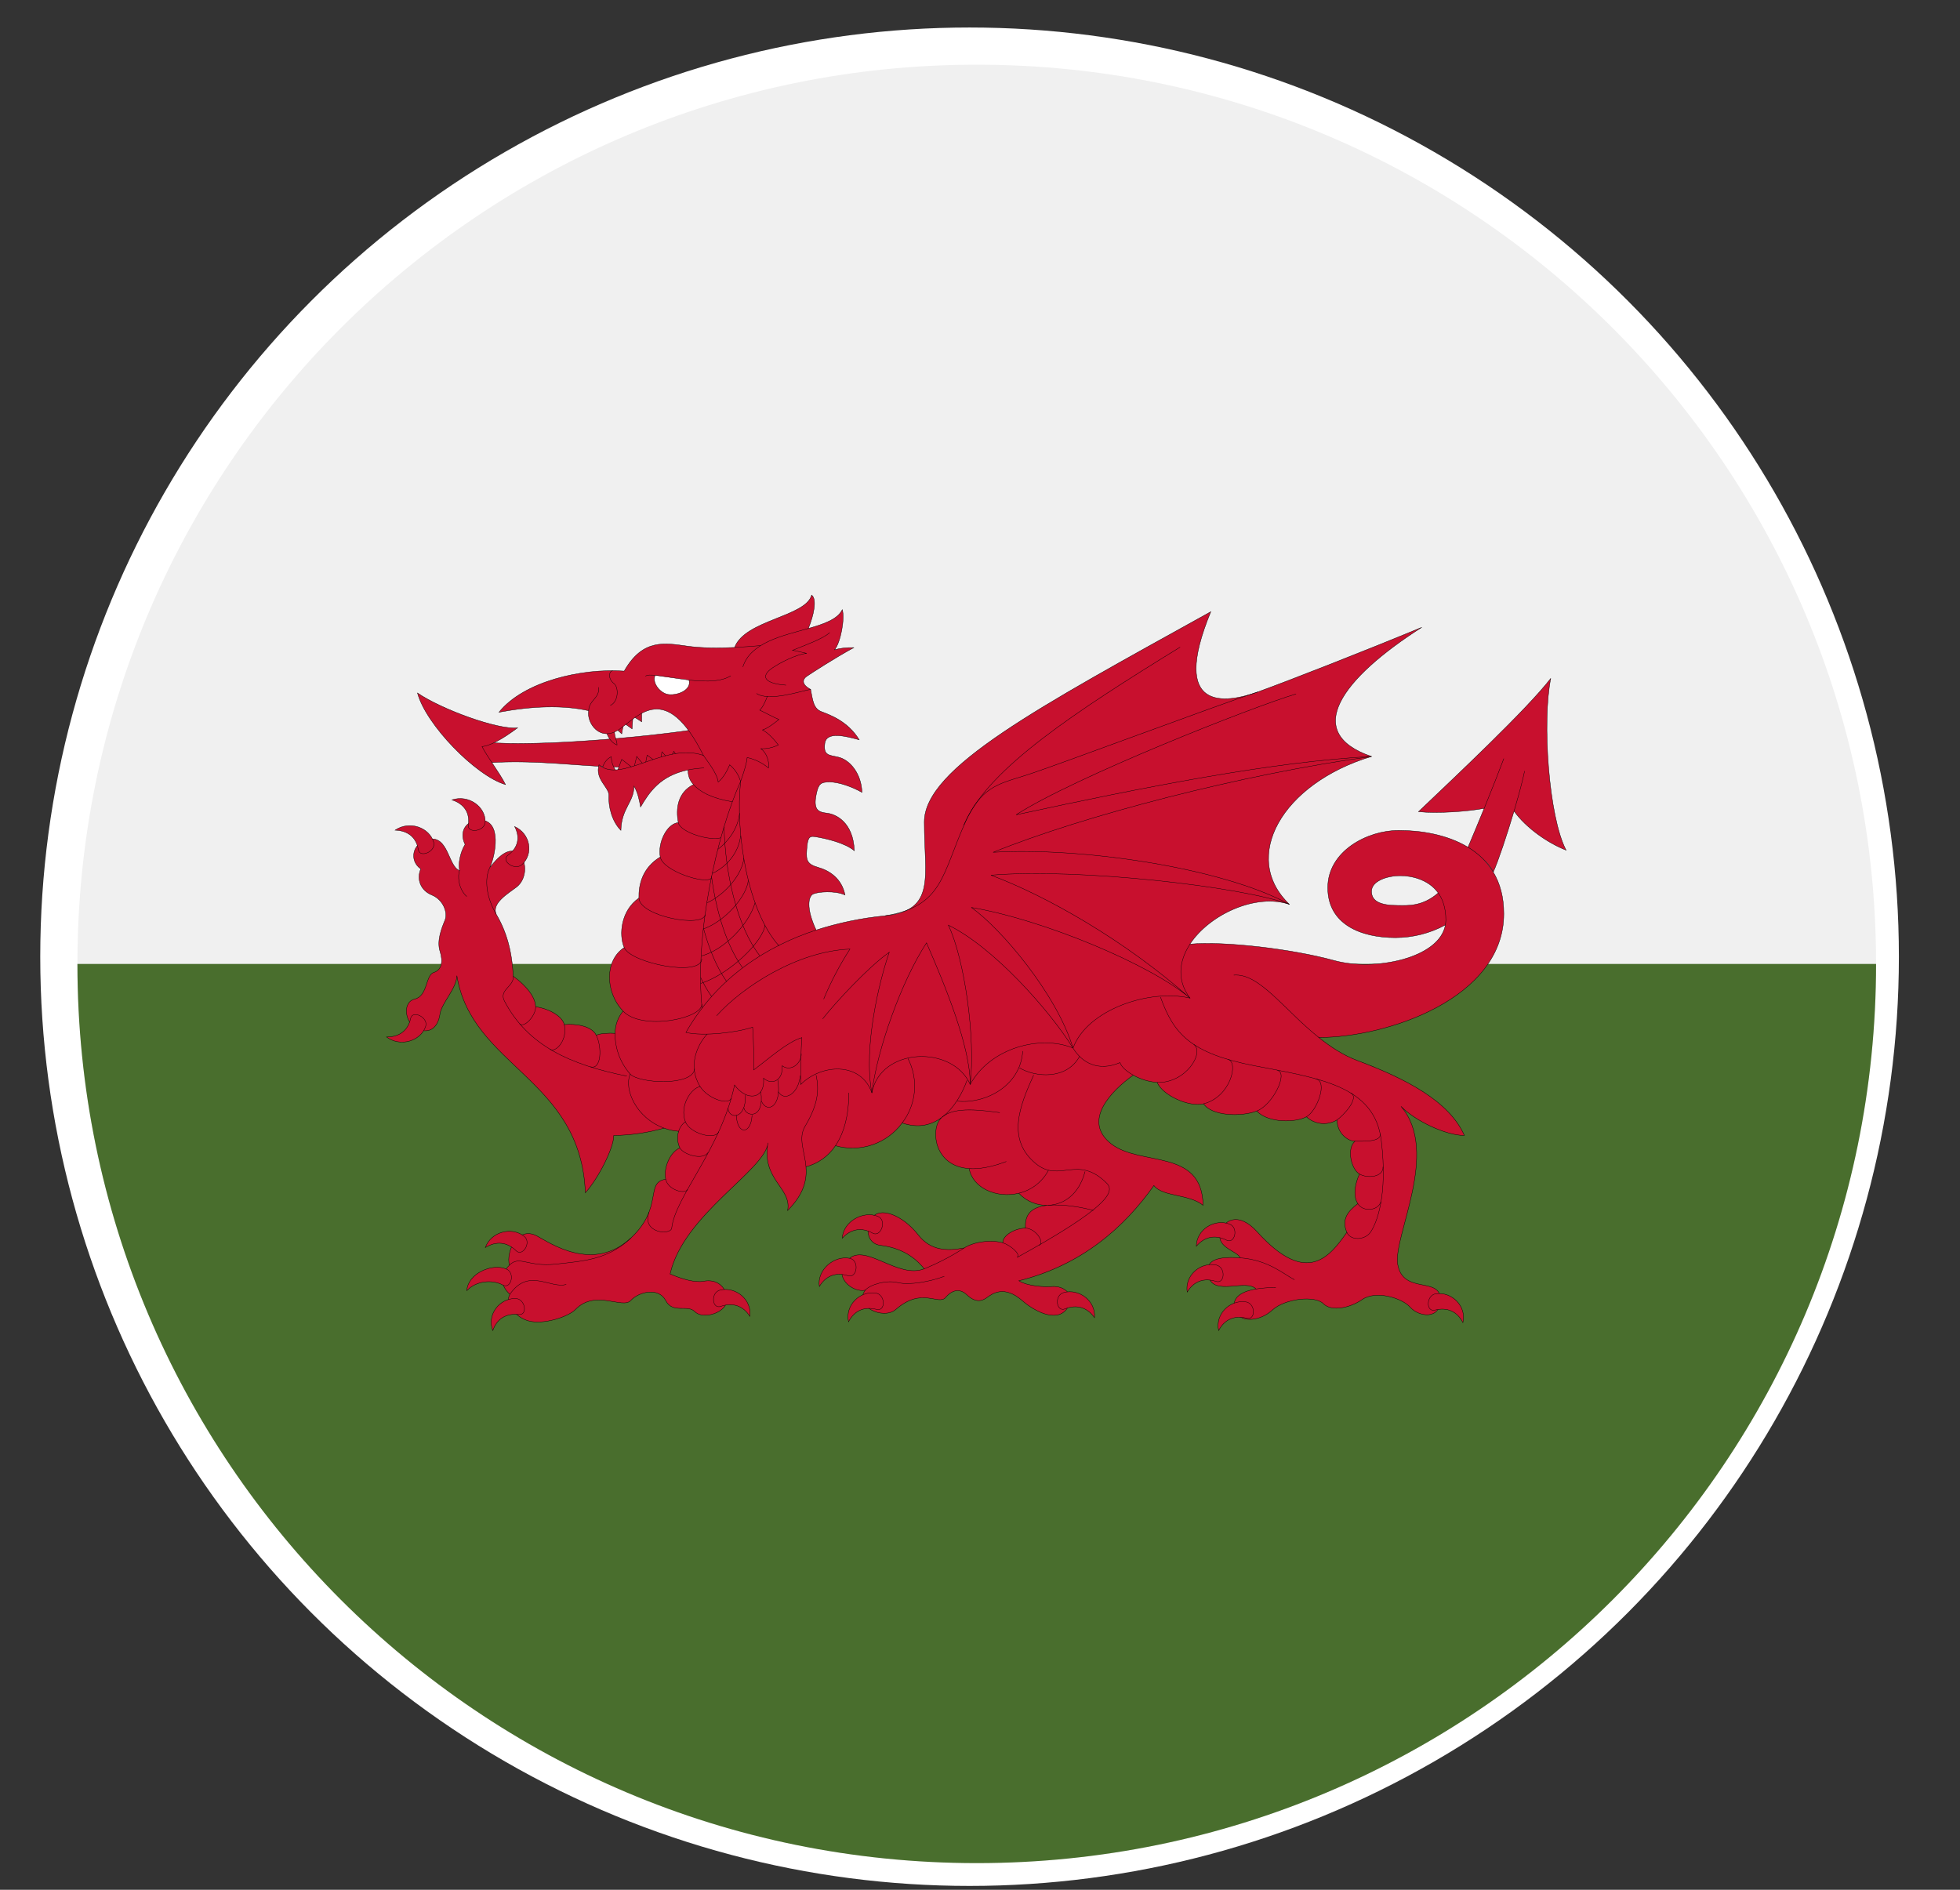 <svg width="28" height="27" viewBox="0 0 28 27" fill="none" xmlns="http://www.w3.org/2000/svg">
<rect x="0" y="0" width="28" height="27" fill="#333333" stroke="none"/>
<circle cx="13.851" cy="13.669" r="13.276" fill="white"/>
<g clip-path="url(#clip0_12_2412)">
<path d="M13.954 26.619C21.049 26.619 26.801 20.867 26.801 13.772C26.801 6.676 21.049 0.924 13.954 0.924C6.858 0.924 1.106 6.676 1.106 13.772C1.106 20.867 6.858 26.619 13.954 26.619Z" fill="#F0F0F0"/>
<path d="M26.801 13.772C26.801 20.867 21.049 26.619 13.954 26.619C6.858 26.619 1.106 20.867 1.106 13.772" fill="#496E2D"/>
<path d="M9.885 10.429C9.198 10.533 7.456 10.697 6.777 10.585L6.91 10.905C8.034 10.801 9.112 11.165 10.112 10.786L9.885 10.429Z" fill="#C8102E" stroke="black" stroke-width="0.005"/>
<path d="M7.222 11.21C6.792 11.083 6.081 10.347 5.964 9.901C6.3 10.131 7.105 10.429 7.394 10.399C7.3 10.466 7.066 10.645 6.886 10.667C6.972 10.831 7.136 11.039 7.222 11.21Z" fill="#C8102E" stroke="black" stroke-width="0.005"/>
<path d="M8.604 10.986C8.729 11.158 9.385 11.087 9.717 10.879L9.627 10.734L9.561 10.856L9.456 10.741L9.428 10.923L9.245 10.789L9.213 10.949L9.096 10.808L9.053 10.983L8.882 10.849L8.815 11.031C8.763 10.97 8.734 10.892 8.733 10.812C8.667 10.838 8.612 10.923 8.604 10.986Z" fill="#C8102E" stroke="black" stroke-width="0.005"/>
<path d="M8.659 10.432C8.659 10.477 8.714 10.607 8.815 10.644C8.819 10.589 8.749 10.458 8.792 10.403L8.882 10.485L8.909 10.328L9.03 10.414L9.042 10.232L9.167 10.313V10.113C8.964 10.131 8.714 10.365 8.659 10.432Z" fill="#C8102E" stroke="black" stroke-width="0.005"/>
<path d="M21.332 12.459C21.279 12.34 21.116 12.195 20.971 12.106C21.027 11.974 21.115 11.765 21.203 11.549C20.985 11.593 20.53 11.626 20.264 11.597C20.764 11.12 21.811 10.139 22.154 9.692C22.029 10.302 22.123 11.671 22.373 12.147C22.107 12.043 21.8 11.827 21.629 11.589C21.527 11.931 21.403 12.303 21.334 12.456" fill="#C8102E"/>
<path d="M21.332 12.459C21.279 12.34 21.116 12.195 20.971 12.106C21.027 11.974 21.115 11.765 21.203 11.549C20.985 11.593 20.53 11.626 20.264 11.597C20.764 11.12 21.811 10.139 22.154 9.692C22.029 10.302 22.123 11.671 22.373 12.147C22.107 12.043 21.8 11.827 21.629 11.589C21.527 11.931 21.403 12.303 21.334 12.456" stroke="black" stroke-width="0.005"/>
<path d="M11.58 9.849C11.611 10.005 11.619 10.124 11.736 10.168C11.853 10.213 12.111 10.302 12.275 10.57C12.08 10.518 11.806 10.444 11.783 10.622C11.761 10.792 11.839 10.787 11.97 10.816C12.142 10.853 12.306 11.054 12.314 11.321C12.173 11.24 11.978 11.173 11.853 11.173C11.728 11.173 11.693 11.195 11.662 11.344C11.61 11.589 11.705 11.604 11.822 11.619C11.939 11.634 12.189 11.745 12.205 12.155C12.072 12.043 11.806 11.981 11.642 11.954C11.552 11.939 11.537 11.983 11.525 12.14C11.513 12.296 11.533 12.348 11.689 12.393C11.845 12.437 12.025 12.549 12.072 12.787C11.923 12.72 11.689 12.742 11.619 12.772C11.549 12.802 11.51 12.968 11.659 13.288C11.978 13.185 12.308 13.117 12.642 13.084C13.38 13.01 13.204 12.519 13.204 11.745C13.204 10.972 14.829 10.109 17.297 8.74C16.703 10.183 17.515 10.049 17.968 9.886C18.421 9.722 19.483 9.306 20.311 8.963C19.171 9.692 18.593 10.466 19.593 10.808C18.312 11.195 17.718 12.251 18.421 12.921C17.942 12.759 17.278 13.064 16.999 13.489C17.499 13.444 18.468 13.56 19.062 13.724C19.627 13.88 20.56 13.697 20.648 13.217C20.652 13.193 20.655 13.168 20.655 13.144C20.655 12.976 20.612 12.85 20.546 12.758C20.401 12.555 20.146 12.512 20.007 12.512C19.803 12.512 19.593 12.593 19.593 12.735C19.593 12.876 19.718 12.936 19.968 12.936C20.104 12.936 20.315 12.958 20.546 12.758C20.612 12.85 20.655 12.976 20.655 13.144C20.655 13.168 20.652 13.192 20.647 13.216C20.429 13.334 20.185 13.396 19.936 13.397C19.436 13.397 18.968 13.203 18.968 12.683C18.968 12.162 19.53 11.864 19.983 11.864C20.608 11.864 21.483 12.102 21.483 13.055C21.483 14.26 19.824 14.823 18.84 14.823C19.005 14.955 19.19 15.078 19.39 15.152C20.087 15.413 20.702 15.732 20.92 16.223C20.655 16.223 20.217 16.015 20.014 15.807C20.577 16.462 19.895 17.666 19.968 18.068C20.046 18.5 20.577 18.232 20.577 18.567C20.577 18.864 20.264 18.812 20.147 18.678C20.03 18.544 19.654 18.432 19.46 18.567C19.288 18.686 19.023 18.745 18.905 18.626C18.788 18.507 18.359 18.552 18.179 18.715C18 18.879 17.749 18.892 17.671 18.767C17.589 18.634 17.61 18.472 17.944 18.416C17.796 18.268 17.343 18.522 17.265 18.239C17.209 18.036 17.328 17.942 17.718 17.971C17.679 17.875 17.39 17.83 17.429 17.629C17.468 17.428 17.694 17.304 17.96 17.6C18.671 18.388 18.999 17.949 19.241 17.607C19.163 17.428 19.249 17.309 19.397 17.198C19.319 17.071 19.366 16.893 19.421 16.774C19.304 16.707 19.233 16.409 19.358 16.305C19.257 16.305 19.101 16.194 19.101 16C18.961 16.085 18.783 16.067 18.663 15.956C18.515 16.038 18.124 16.052 17.953 15.874C17.718 15.963 17.304 15.941 17.195 15.77C16.989 15.822 16.609 15.651 16.531 15.465C16.411 15.456 16.294 15.42 16.189 15.361C15.877 15.584 15.454 16.015 15.875 16.343C16.297 16.67 17.172 16.402 17.187 17.22C16.984 17.057 16.609 17.101 16.484 16.938C16.063 17.533 15.454 18.076 14.555 18.299C14.688 18.381 14.93 18.388 15.024 18.381C15.219 18.365 15.383 18.522 15.235 18.708C15.086 18.894 14.782 18.738 14.602 18.581C14.344 18.357 14.173 18.485 14.102 18.537C14.032 18.589 13.938 18.619 13.813 18.5C13.688 18.381 13.571 18.462 13.509 18.537C13.407 18.658 13.173 18.381 12.798 18.708C12.618 18.865 12.189 18.663 12.361 18.433C12.181 18.477 11.864 18.229 12.127 17.986C12.369 17.763 12.829 18.276 13.204 18.128C13.12 18.026 12.944 17.836 12.579 17.793C12.392 17.771 12.359 17.563 12.447 17.414C12.556 17.228 12.892 17.354 13.118 17.644C13.297 17.873 13.532 17.875 13.774 17.83C13.944 17.722 14.208 17.719 14.325 17.756C14.325 17.644 14.508 17.547 14.649 17.547C14.641 17.399 14.688 17.265 14.915 17.228C14.934 17.224 14.953 17.221 14.973 17.22C14.815 17.227 14.662 17.164 14.555 17.048C14.242 17.125 13.896 16.977 13.845 16.696C13.35 16.662 13.301 16.163 13.423 16C13.433 15.987 13.444 15.974 13.456 15.963C13.309 16.074 13.121 16.125 12.888 16.044C12.67 16.341 12.289 16.471 11.935 16.369C11.836 16.518 11.687 16.625 11.514 16.67C11.529 16.85 11.49 17.055 11.252 17.295C11.314 16.967 10.877 16.863 10.971 16.328C10.939 16.714 9.76 17.354 9.573 18.202C9.744 18.276 9.932 18.328 10.049 18.306C10.344 18.25 10.44 18.544 10.354 18.663C10.268 18.782 10.026 18.842 9.924 18.738C9.823 18.634 9.612 18.775 9.51 18.581C9.409 18.388 9.127 18.455 9.01 18.581C8.893 18.708 8.503 18.418 8.222 18.708C8.116 18.816 7.761 18.931 7.55 18.872C7.339 18.812 7.214 18.604 7.284 18.492C7.144 18.366 7.142 18.211 7.277 18.076C7.226 17.886 7.391 17.511 7.671 17.659C7.847 17.752 8.47 18.191 9.012 17.689C9.483 17.248 9.209 16.895 9.51 16.848C9.474 16.669 9.588 16.447 9.713 16.402C9.677 16.328 9.67 16.242 9.695 16.163C9.624 16.158 9.554 16.143 9.487 16.118C9.253 16.184 9.011 16.22 8.768 16.223C8.768 16.402 8.55 16.833 8.362 17.042C8.3 15.405 6.738 15.242 6.527 13.94C6.519 14.133 6.308 14.327 6.285 14.49C6.261 14.654 6.16 14.78 5.972 14.706C5.785 14.632 5.738 14.319 5.925 14.274C6.113 14.23 6.078 13.932 6.195 13.895C6.312 13.858 6.332 13.739 6.285 13.59C6.238 13.441 6.308 13.263 6.355 13.151C6.402 13.04 6.332 12.854 6.168 12.787C6.004 12.72 5.949 12.556 6.011 12.415C5.84 12.296 5.889 12.039 6.121 11.991C6.41 11.931 6.402 12.385 6.566 12.437C6.542 12.348 6.574 12.177 6.644 12.065C6.55 11.872 6.667 11.716 6.855 11.716C7.183 11.716 7.074 12.236 6.995 12.4C7.105 12.251 7.277 12.08 7.409 12.199C7.542 12.318 7.52 12.567 7.378 12.675C7.261 12.764 7.019 12.906 7.089 13.062C7.23 13.3 7.316 13.583 7.331 13.947C7.527 14.089 7.651 14.252 7.651 14.386C7.78 14.394 8.027 14.495 8.061 14.639C8.218 14.624 8.451 14.654 8.518 14.791C8.569 14.765 8.705 14.757 8.787 14.764C8.787 14.648 8.827 14.536 8.901 14.446C8.636 14.163 8.643 13.717 8.917 13.538C8.839 13.353 8.87 13.01 9.127 12.831C9.122 12.645 9.174 12.4 9.432 12.244C9.393 12.043 9.526 11.768 9.69 11.753C9.651 11.559 9.68 11.321 9.907 11.209C9.853 11.153 9.826 11.078 9.83 11C9.433 11.082 9.278 11.314 9.151 11.53C9.135 11.44 9.112 11.321 9.057 11.232C9.057 11.463 8.878 11.545 8.87 11.864C8.737 11.73 8.69 11.515 8.698 11.366C8.704 11.247 8.495 11.136 8.557 10.927C8.87 11.202 9.502 10.6 10.049 10.793C9.51 9.715 9.12 10.235 8.846 10.421C8.573 10.607 8.378 10.332 8.409 10.154C8.042 10.072 7.605 10.087 7.128 10.176C7.48 9.737 8.307 9.544 8.917 9.588C9.182 9.12 9.502 9.187 9.815 9.231C10.019 9.26 10.258 9.261 10.494 9.25C10.643 8.855 11.509 8.815 11.595 8.502C11.674 8.562 11.626 8.786 11.548 8.979C11.774 8.915 11.968 8.846 12.033 8.71C12.072 8.837 12.009 9.179 11.923 9.283C12.012 9.259 12.105 9.249 12.197 9.253C11.923 9.402 11.58 9.625 11.525 9.663C11.47 9.7 11.439 9.774 11.58 9.849C11.424 9.878 10.986 10.027 10.807 9.908" fill="#C8102E"/>
<path d="M11.58 9.849C11.611 10.005 11.619 10.124 11.736 10.168C11.853 10.213 12.111 10.302 12.275 10.57C12.08 10.518 11.806 10.444 11.783 10.622C11.761 10.792 11.839 10.787 11.97 10.816C12.142 10.853 12.306 11.054 12.314 11.321C12.173 11.24 11.978 11.173 11.853 11.173C11.728 11.173 11.693 11.195 11.662 11.344C11.61 11.589 11.705 11.604 11.822 11.619C11.939 11.634 12.189 11.745 12.205 12.155C12.072 12.043 11.806 11.981 11.642 11.954C11.552 11.939 11.537 11.983 11.525 12.14C11.513 12.296 11.533 12.348 11.689 12.393C11.845 12.437 12.025 12.549 12.072 12.787C11.923 12.72 11.689 12.742 11.619 12.772C11.549 12.802 11.51 12.968 11.659 13.288C11.978 13.185 12.308 13.117 12.642 13.084C13.38 13.01 13.204 12.519 13.204 11.745C13.204 10.972 14.829 10.109 17.297 8.74C16.703 10.183 17.515 10.049 17.968 9.886C18.421 9.722 19.483 9.306 20.311 8.963C19.171 9.692 18.593 10.466 19.593 10.808C18.312 11.195 17.718 12.251 18.421 12.921C17.942 12.759 17.278 13.064 16.999 13.489C17.499 13.444 18.468 13.56 19.062 13.724C19.627 13.88 20.56 13.697 20.648 13.217C20.652 13.193 20.655 13.168 20.655 13.144C20.655 12.976 20.612 12.85 20.546 12.758C20.401 12.555 20.146 12.512 20.007 12.512C19.803 12.512 19.593 12.593 19.593 12.735C19.593 12.876 19.718 12.936 19.968 12.936C20.104 12.936 20.315 12.958 20.546 12.758C20.612 12.85 20.655 12.976 20.655 13.144C20.655 13.168 20.652 13.192 20.647 13.216C20.429 13.334 20.185 13.396 19.936 13.397C19.436 13.397 18.968 13.203 18.968 12.683C18.968 12.162 19.53 11.864 19.983 11.864C20.608 11.864 21.483 12.102 21.483 13.055C21.483 14.26 19.824 14.823 18.84 14.823C19.005 14.955 19.19 15.078 19.39 15.152C20.087 15.413 20.702 15.732 20.92 16.223C20.655 16.223 20.217 16.015 20.014 15.807C20.577 16.462 19.895 17.666 19.968 18.068C20.046 18.5 20.577 18.232 20.577 18.567C20.577 18.864 20.264 18.812 20.147 18.678C20.03 18.544 19.654 18.432 19.46 18.567C19.288 18.686 19.023 18.745 18.905 18.626C18.788 18.507 18.359 18.552 18.179 18.715C18 18.879 17.749 18.892 17.671 18.767C17.589 18.634 17.61 18.472 17.944 18.416C17.796 18.268 17.343 18.522 17.265 18.239C17.209 18.036 17.328 17.942 17.718 17.971C17.679 17.875 17.39 17.83 17.429 17.629C17.468 17.428 17.694 17.304 17.96 17.6C18.671 18.388 18.999 17.949 19.241 17.607C19.163 17.428 19.249 17.309 19.397 17.198C19.319 17.071 19.366 16.893 19.421 16.774C19.304 16.707 19.233 16.409 19.358 16.305C19.257 16.305 19.101 16.194 19.101 16C18.961 16.085 18.783 16.067 18.663 15.956C18.515 16.038 18.124 16.052 17.953 15.874C17.718 15.963 17.304 15.941 17.195 15.77C16.989 15.822 16.609 15.651 16.531 15.465C16.411 15.456 16.294 15.42 16.189 15.361C15.877 15.584 15.454 16.015 15.875 16.343C16.297 16.67 17.172 16.402 17.187 17.22C16.984 17.057 16.609 17.101 16.484 16.938C16.063 17.533 15.454 18.076 14.555 18.299C14.688 18.381 14.93 18.388 15.024 18.381C15.219 18.365 15.383 18.522 15.235 18.708C15.086 18.894 14.782 18.738 14.602 18.581C14.344 18.357 14.173 18.485 14.102 18.537C14.032 18.589 13.938 18.619 13.813 18.5C13.688 18.381 13.571 18.462 13.509 18.537C13.407 18.658 13.173 18.381 12.798 18.708C12.618 18.865 12.189 18.663 12.361 18.433C12.181 18.477 11.864 18.229 12.127 17.986C12.369 17.763 12.829 18.276 13.204 18.128C13.12 18.026 12.944 17.836 12.579 17.793C12.392 17.771 12.359 17.563 12.447 17.414C12.556 17.228 12.892 17.354 13.118 17.644C13.297 17.873 13.532 17.875 13.774 17.83C13.944 17.722 14.208 17.719 14.325 17.756C14.325 17.644 14.508 17.547 14.649 17.547C14.641 17.399 14.688 17.265 14.915 17.228C14.934 17.224 14.953 17.221 14.973 17.22C14.815 17.227 14.662 17.164 14.555 17.048C14.242 17.125 13.896 16.977 13.845 16.696C13.35 16.662 13.301 16.163 13.423 16C13.433 15.987 13.444 15.974 13.456 15.963C13.309 16.074 13.121 16.125 12.888 16.044C12.67 16.341 12.289 16.471 11.935 16.369C11.836 16.518 11.687 16.625 11.514 16.67C11.529 16.85 11.49 17.055 11.252 17.295C11.314 16.967 10.877 16.863 10.971 16.328C10.939 16.714 9.76 17.354 9.573 18.202C9.744 18.276 9.932 18.328 10.049 18.306C10.344 18.25 10.44 18.544 10.354 18.663C10.268 18.782 10.026 18.842 9.924 18.738C9.823 18.634 9.612 18.775 9.51 18.581C9.409 18.388 9.127 18.455 9.01 18.581C8.893 18.708 8.503 18.418 8.222 18.708C8.116 18.816 7.761 18.931 7.55 18.872C7.339 18.812 7.214 18.604 7.284 18.492C7.144 18.366 7.142 18.211 7.277 18.076C7.226 17.886 7.391 17.511 7.671 17.659C7.847 17.752 8.47 18.191 9.012 17.689C9.483 17.248 9.209 16.895 9.51 16.848C9.474 16.669 9.588 16.447 9.713 16.402C9.677 16.328 9.67 16.242 9.695 16.163C9.624 16.158 9.554 16.143 9.487 16.118C9.253 16.184 9.011 16.22 8.768 16.223C8.768 16.402 8.55 16.833 8.362 17.042C8.3 15.405 6.738 15.242 6.527 13.94C6.519 14.133 6.308 14.327 6.285 14.49C6.261 14.654 6.16 14.78 5.972 14.706C5.785 14.632 5.738 14.319 5.925 14.274C6.113 14.23 6.078 13.932 6.195 13.895C6.312 13.858 6.332 13.739 6.285 13.59C6.238 13.441 6.308 13.263 6.355 13.151C6.402 13.04 6.332 12.854 6.168 12.787C6.004 12.72 5.949 12.556 6.011 12.415C5.84 12.296 5.889 12.039 6.121 11.991C6.41 11.931 6.402 12.385 6.566 12.437C6.542 12.348 6.574 12.177 6.644 12.065C6.55 11.872 6.667 11.716 6.855 11.716C7.183 11.716 7.074 12.236 6.995 12.4C7.105 12.251 7.277 12.08 7.409 12.199C7.542 12.318 7.52 12.567 7.378 12.675C7.261 12.764 7.019 12.906 7.089 13.062C7.23 13.3 7.316 13.583 7.331 13.947C7.527 14.089 7.651 14.252 7.651 14.386C7.78 14.394 8.027 14.495 8.061 14.639C8.218 14.624 8.451 14.654 8.518 14.791C8.569 14.765 8.705 14.757 8.787 14.764C8.787 14.648 8.827 14.536 8.901 14.446C8.636 14.163 8.643 13.717 8.917 13.538C8.839 13.353 8.87 13.01 9.127 12.831C9.122 12.645 9.174 12.4 9.432 12.244C9.393 12.043 9.526 11.768 9.69 11.753C9.651 11.559 9.68 11.321 9.907 11.209C9.853 11.153 9.826 11.078 9.83 11C9.433 11.082 9.278 11.314 9.151 11.53C9.135 11.44 9.112 11.321 9.057 11.232C9.057 11.463 8.878 11.545 8.87 11.864C8.737 11.73 8.69 11.515 8.698 11.366C8.704 11.247 8.495 11.136 8.557 10.927C8.87 11.202 9.502 10.6 10.049 10.793C9.51 9.715 9.12 10.235 8.846 10.421C8.573 10.607 8.378 10.332 8.409 10.154C8.042 10.072 7.605 10.087 7.128 10.176C7.48 9.737 8.307 9.544 8.917 9.588C9.182 9.12 9.502 9.187 9.815 9.231C10.019 9.26 10.258 9.261 10.494 9.25C10.643 8.855 11.509 8.815 11.595 8.502C11.674 8.562 11.626 8.786 11.548 8.979C11.774 8.915 11.968 8.846 12.033 8.71C12.072 8.837 12.009 9.179 11.923 9.283C12.012 9.259 12.105 9.249 12.197 9.253C11.923 9.402 11.58 9.625 11.525 9.663C11.47 9.7 11.439 9.774 11.58 9.849C11.424 9.878 10.986 10.027 10.807 9.908" stroke="black" stroke-width="0.005"/>
<path d="M5.644 11.861C5.851 11.719 6.134 11.824 6.195 12.032C6.234 12.166 5.997 12.265 5.976 12.14C5.949 11.972 5.836 11.868 5.644 11.861Z" fill="#C8102E" stroke="black" stroke-width="0.005"/>
<path d="M6.456 11.428C6.697 11.349 6.936 11.527 6.932 11.742C6.929 11.881 6.672 11.912 6.69 11.786C6.714 11.618 6.637 11.488 6.456 11.428Z" fill="#C8102E" stroke="black" stroke-width="0.005"/>
<path d="M7.352 11.809C7.581 11.914 7.622 12.2 7.459 12.351C7.355 12.448 7.149 12.298 7.255 12.22C7.396 12.117 7.437 11.972 7.352 11.809Z" fill="#C8102E" stroke="black" stroke-width="0.005"/>
<path d="M5.522 14.816C5.723 14.965 6.01 14.872 6.08 14.667C6.125 14.535 5.892 14.426 5.866 14.55C5.832 14.716 5.714 14.816 5.522 14.816Z" fill="#C8102E" stroke="black" stroke-width="0.005"/>
<path d="M6.933 17.824C7.017 17.595 7.311 17.525 7.487 17.662C7.599 17.75 7.465 17.961 7.373 17.87C7.249 17.748 7.094 17.725 6.933 17.824Z" fill="#C8102E" stroke="black" stroke-width="0.005"/>
<path d="M6.669 18.44C6.683 18.197 7.024 18.045 7.232 18.13C7.366 18.185 7.299 18.424 7.184 18.36C7.03 18.276 6.795 18.302 6.669 18.44Z" fill="#C8102E" stroke="black" stroke-width="0.005"/>
<path d="M7.04 19.011C6.952 18.783 7.134 18.552 7.361 18.552C7.506 18.552 7.543 18.796 7.411 18.781C7.234 18.762 7.099 18.837 7.04 19.011Z" fill="#C8102E" stroke="black" stroke-width="0.005"/>
<path d="M10.713 18.808C10.743 18.567 10.511 18.381 10.29 18.431C10.148 18.463 10.171 18.709 10.296 18.665C10.463 18.607 10.614 18.651 10.713 18.808Z" fill="#C8102E" stroke="black" stroke-width="0.005"/>
<path d="M12.122 18.885C12.07 18.647 12.284 18.443 12.508 18.474C12.653 18.494 12.653 18.741 12.524 18.708C12.352 18.664 12.206 18.721 12.122 18.885Z" fill="#C8102E" stroke="black" stroke-width="0.005"/>
<path d="M15.636 18.826C15.655 18.585 15.415 18.408 15.197 18.467C15.056 18.505 15.09 18.749 15.213 18.701C15.377 18.636 15.53 18.675 15.636 18.826Z" fill="#C8102E" stroke="black" stroke-width="0.005"/>
<path d="M11.705 18.381C11.668 18.141 11.918 17.934 12.139 17.978C12.282 18.006 12.244 18.267 12.117 18.227C11.948 18.174 11.799 18.222 11.705 18.381Z" fill="#C8102E" stroke="black" stroke-width="0.005"/>
<path d="M12.032 17.691C12.046 17.448 12.334 17.294 12.542 17.379C12.676 17.434 12.583 17.682 12.468 17.619C12.314 17.534 12.158 17.553 12.032 17.691Z" fill="#C8102E" stroke="black" stroke-width="0.005"/>
<path d="M17.409 19.011C17.357 18.773 17.571 18.569 17.796 18.6C17.94 18.62 17.94 18.867 17.811 18.834C17.639 18.791 17.493 18.847 17.409 19.011Z" fill="#C8102E" stroke="black" stroke-width="0.005"/>
<path d="M20.899 18.897C20.953 18.66 20.74 18.454 20.515 18.484C20.371 18.503 20.369 18.75 20.498 18.718C20.671 18.675 20.816 18.733 20.899 18.897Z" fill="#C8102E" stroke="black" stroke-width="0.005"/>
<path d="M16.96 18.461C16.923 18.221 17.15 18.029 17.372 18.073C17.515 18.102 17.499 18.348 17.372 18.308C17.204 18.254 17.055 18.302 16.96 18.461Z" fill="#C8102E" stroke="black" stroke-width="0.005"/>
<path d="M17.09 17.806C17.094 17.563 17.351 17.41 17.563 17.488C17.699 17.538 17.641 17.778 17.523 17.719C17.366 17.64 17.21 17.664 17.09 17.806Z" fill="#C8102E" stroke="black" stroke-width="0.005"/>
<path d="M17.968 9.886C17.375 10.079 15.079 10.942 14.657 11.076C14.235 11.21 14.017 11.24 13.767 11.79" stroke="black" stroke-width="0.005"/>
<path d="M16.859 9.246C15.36 10.168 14.142 10.972 13.798 11.73C13.454 12.489 13.478 12.95 12.642 13.084" stroke="black" stroke-width="0.005"/>
<path d="M10.237 14.512C10.611 14.096 11.392 13.59 12.142 13.56C11.996 13.787 11.87 14.026 11.767 14.274" stroke="black" stroke-width="0.005"/>
<path d="M11.752 14.557C11.939 14.319 12.408 13.813 12.704 13.605C12.564 14.007 12.33 14.959 12.455 15.613C12.533 14.989 12.876 14.021 13.236 13.471C13.501 14.081 13.86 14.944 13.86 15.494C13.938 14.84 13.782 13.709 13.548 13.218C14.188 13.53 14.985 14.423 15.329 14.974C15.094 14.2 14.298 13.263 13.876 12.965C14.922 13.144 16.438 13.784 17 14.26C16.078 13.441 14.954 12.802 14.157 12.504C15.407 12.4 17.75 12.668 18.421 12.921C17.437 12.385 15.407 12.102 14.188 12.177C15.469 11.656 17.75 11.061 19.593 10.808C18.187 10.882 16.375 11.239 14.516 11.641C15.344 11.106 17.906 10.094 18.515 9.915" stroke="black" stroke-width="0.005"/>
<path d="M10.612 9.529C10.723 9.178 11.178 9.084 11.548 8.979" stroke="black" stroke-width="0.005"/>
<path d="M11.229 9.789C10.916 9.767 10.861 9.661 11.033 9.544C11.143 9.469 11.369 9.35 11.525 9.335C11.486 9.328 11.377 9.298 11.322 9.291C11.486 9.224 11.76 9.127 11.853 9.038" stroke="black" stroke-width="0.005"/>
<path d="M10.865 9.224C10.746 9.234 10.62 9.244 10.494 9.25" stroke="black" stroke-width="0.005"/>
<path d="M10.057 10.972C9.981 10.976 9.905 10.985 9.83 11" stroke="black" stroke-width="0.005"/>
<path d="M8.787 14.764C8.784 14.978 8.861 15.185 9.003 15.346C9.128 15.479 9.893 15.524 9.924 15.271" stroke="black" stroke-width="0.005"/>
<path d="M8.901 14.446C9.167 14.728 10.026 14.557 10.026 14.349" stroke="black" stroke-width="0.005"/>
<path d="M8.917 13.538C9.01 13.761 10.01 13.962 10.026 13.702" stroke="black" stroke-width="0.005"/>
<path d="M9.128 12.831C9.136 13.092 10.046 13.261 10.073 13.069" stroke="black" stroke-width="0.005"/>
<path d="M9.432 12.244C9.471 12.445 10.073 12.638 10.159 12.549" stroke="black" stroke-width="0.005"/>
<path d="M9.69 11.753C9.718 11.894 10.151 12.021 10.299 11.969" stroke="black" stroke-width="0.005"/>
<path d="M9.907 11.209C9.996 11.312 10.168 11.407 10.463 11.455" stroke="black" stroke-width="0.005"/>
<path d="M8.409 10.153C8.417 9.997 8.573 9.975 8.55 9.819" stroke="black" stroke-width="0.005"/>
<path d="M10.049 10.793C10.104 10.875 10.244 11.046 10.26 11.173C10.338 11.113 10.4 10.987 10.424 10.927C10.498 10.989 10.553 11.072 10.58 11.165C10.611 11.076 10.666 10.92 10.674 10.823C10.786 10.848 10.89 10.899 10.978 10.972C10.994 10.875 10.947 10.749 10.869 10.697C10.955 10.7 11.041 10.682 11.119 10.644C11.064 10.57 10.978 10.473 10.893 10.429C10.971 10.406 11.08 10.317 11.127 10.28C11.056 10.25 10.932 10.183 10.854 10.146C10.9 10.101 10.939 10.012 10.963 9.945" stroke="black" stroke-width="0.005"/>
<path d="M8.753 9.584C8.702 9.584 8.678 9.696 8.772 9.767C8.84 9.818 8.839 10.027 8.718 10.079" stroke="black" stroke-width="0.005"/>
<path d="M10.58 11.165C10.237 11.924 9.92 13.363 10.03 14.405" stroke="black" stroke-width="0.005"/>
<path d="M10.401 15.829C10.401 15.985 10.658 16.015 10.65 15.643" stroke="black" stroke-width="0.005"/>
<path d="M10.627 15.829C10.658 15.963 10.924 15.993 10.869 15.598" stroke="black" stroke-width="0.005"/>
<path d="M10.518 15.933C10.533 16.223 10.729 16.209 10.744 15.933" stroke="black" stroke-width="0.005"/>
<path d="M10.877 15.732C10.955 15.911 11.174 15.822 11.111 15.428" stroke="black" stroke-width="0.005"/>
<path d="M11.119 15.598C11.205 15.747 11.408 15.628 11.432 15.368" stroke="black" stroke-width="0.005"/>
<path d="M10.104 14.773C9.97 14.913 9.816 15.226 10.002 15.524C10.112 15.699 10.412 15.796 10.444 15.691" stroke="black" stroke-width="0.005"/>
<path d="M10.002 15.524C9.881 15.543 9.703 15.79 9.791 16.026C9.854 16.194 10.213 16.294 10.268 16.171" stroke="black" stroke-width="0.005"/>
<path d="M13.673 15.732C14.063 15.777 14.579 15.524 14.61 15.018" stroke="black" stroke-width="0.005"/>
<path d="M14.563 15.256C14.782 15.39 15.235 15.435 15.422 15.093" stroke="black" stroke-width="0.005"/>
<path d="M14.766 15.361C14.563 15.807 14.379 16.281 14.797 16.625C15.141 16.908 15.396 16.486 15.813 16.908C15.938 17.034 15.789 17.272 14.532 17.964" stroke="black" stroke-width="0.005"/>
<path d="M8.518 14.791C8.601 14.959 8.593 15.286 8.437 15.242" stroke="black" stroke-width="0.005"/>
<path d="M7.284 18.492C7.55 18.105 7.863 18.418 8.089 18.351" stroke="black" stroke-width="0.005"/>
<path d="M9.358 9.651C9.311 9.759 9.436 9.91 9.553 9.923C9.69 9.938 9.885 9.852 9.842 9.715" fill="white"/>
<path d="M9.358 9.651C9.311 9.759 9.436 9.91 9.553 9.923C9.69 9.938 9.885 9.852 9.842 9.715" stroke="black" stroke-width="0.005"/>
<path d="M9.221 9.663C9.292 9.57 10.112 9.863 10.44 9.655" stroke="black" stroke-width="0.005"/>
<path d="M6.566 12.437C6.535 12.504 6.546 12.701 6.668 12.809" stroke="black" stroke-width="0.005"/>
<path d="M12.361 18.433C12.424 18.358 12.655 18.283 12.826 18.325C12.994 18.366 13.294 18.31 13.49 18.235" stroke="black" stroke-width="0.005"/>
<path d="M10.58 11.165C10.502 11.894 10.678 13.014 11.127 13.512" stroke="black" stroke-width="0.005"/>
<path d="M10.344 11.812C10.357 12.461 10.524 13.231 10.854 13.655" stroke="black" stroke-width="0.005"/>
<path d="M10.164 12.519C10.229 13.01 10.375 13.504 10.606 13.824" stroke="black" stroke-width="0.005"/>
<path d="M10.05 13.264C10.129 13.556 10.238 13.823 10.381 14.024" stroke="black" stroke-width="0.005"/>
<path d="M10.011 13.969C10.054 14.063 10.106 14.153 10.166 14.238" stroke="black" stroke-width="0.005"/>
<path d="M10.565 11.619C10.541 11.85 10.393 12.028 10.26 12.132" stroke="black" stroke-width="0.005"/>
<path d="M10.58 11.939C10.557 12.169 10.393 12.378 10.178 12.478" stroke="black" stroke-width="0.005"/>
<path d="M10.627 12.259C10.604 12.489 10.369 12.772 10.104 12.898" stroke="black" stroke-width="0.005"/>
<path d="M10.69 12.579C10.666 12.809 10.362 13.159 10.052 13.271" stroke="black" stroke-width="0.005"/>
<path d="M10.787 12.898C10.697 13.211 10.338 13.575 10.022 13.657" stroke="black" stroke-width="0.005"/>
<path d="M10.928 13.218C10.904 13.449 10.424 13.918 10.01 14.051" stroke="black" stroke-width="0.005"/>
<path d="M8.061 14.639C8.112 14.851 7.944 15.044 7.858 14.992" stroke="black" stroke-width="0.005"/>
<path d="M8.956 15.375C8.144 15.212 7.54 14.939 7.207 14.304C7.121 14.141 7.347 14.096 7.332 13.947" stroke="black" stroke-width="0.005"/>
<path d="M7.089 13.062C6.949 12.824 6.917 12.563 6.995 12.4" stroke="black" stroke-width="0.005"/>
<path d="M7.652 14.386C7.652 14.52 7.484 14.691 7.425 14.628" stroke="black" stroke-width="0.005"/>
<path d="M9.003 15.346C8.909 15.562 9.09 15.976 9.487 16.118" stroke="black" stroke-width="0.005"/>
<path d="M9.792 16.026C9.745 16.06 9.711 16.108 9.695 16.163" stroke="black" stroke-width="0.005"/>
<path d="M10.112 16.469C10.041 16.58 9.768 16.499 9.713 16.402" stroke="black" stroke-width="0.005"/>
<path d="M9.012 17.689C8.681 17.999 8.344 18.016 7.94 18.061C7.534 18.105 7.421 17.93 7.277 18.076" stroke="black" stroke-width="0.005"/>
<path d="M11.658 15.361C11.705 15.569 11.689 15.777 11.502 16.09C11.398 16.262 11.496 16.448 11.514 16.67" stroke="black" stroke-width="0.005"/>
<path d="M13.457 15.963C13.636 15.828 13.754 15.606 13.814 15.435" stroke="black" stroke-width="0.005"/>
<path d="M12.888 16.044C13.092 15.779 13.124 15.419 12.97 15.122" stroke="black" stroke-width="0.005"/>
<path d="M11.935 16.369C12.055 16.193 12.126 15.941 12.126 15.613" stroke="black" stroke-width="0.005"/>
<path d="M9.51 16.848C9.541 17.001 9.784 17.068 9.823 16.993" stroke="black" stroke-width="0.005"/>
<path d="M11.447 15.056C11.447 15.204 11.291 15.316 11.174 15.227C11.189 15.442 11.025 15.509 10.908 15.405C10.932 15.71 10.666 15.74 10.494 15.502C10.299 16.417 9.643 17.101 9.596 17.547C9.581 17.652 9.163 17.622 9.272 17.317" stroke="black" stroke-width="0.005"/>
<path d="M14.282 15.896C14.048 15.868 13.636 15.8 13.457 15.963" stroke="black" stroke-width="0.005"/>
<path d="M14.376 16.595C14.159 16.677 13.984 16.706 13.845 16.696" stroke="black" stroke-width="0.005"/>
<path d="M14.973 17.22C15.189 17.212 15.412 17.075 15.501 16.737" stroke="black" stroke-width="0.005"/>
<path d="M14.555 17.048C14.736 17.005 14.89 16.886 14.977 16.722" stroke="black" stroke-width="0.005"/>
<path d="M15.618 17.294C15.482 17.254 15.195 17.2 14.973 17.22" stroke="black" stroke-width="0.005"/>
<path d="M14.845 17.793C14.93 17.748 14.79 17.547 14.649 17.547" stroke="black" stroke-width="0.005"/>
<path d="M13.204 18.128C13.403 18.046 13.594 17.947 13.774 17.83" stroke="black" stroke-width="0.005"/>
<path d="M14.325 17.756C14.431 17.789 14.587 17.919 14.532 17.964" stroke="black" stroke-width="0.005"/>
<path d="M15.329 14.974C15.454 15.182 15.688 15.316 16 15.182C16.022 15.245 16.096 15.309 16.189 15.361" stroke="black" stroke-width="0.005"/>
<path d="M17.055 14.922C17.211 15.041 16.938 15.479 16.532 15.465" stroke="black" stroke-width="0.005"/>
<path d="M19.241 17.607C19.295 17.731 19.499 17.718 19.577 17.607C19.666 17.48 19.827 17.086 19.733 16.298C19.64 15.509 18.843 15.405 17.921 15.227C17 15.048 16.765 14.765 16.578 14.245" stroke="black" stroke-width="0.005"/>
<path d="M19.398 17.198C19.476 17.324 19.695 17.295 19.726 17.168" stroke="black" stroke-width="0.005"/>
<path d="M19.421 16.774C19.538 16.841 19.765 16.818 19.757 16.67" stroke="black" stroke-width="0.005"/>
<path d="M19.359 16.305C19.46 16.305 19.733 16.32 19.718 16.201" stroke="black" stroke-width="0.005"/>
<path d="M19.101 16C19.187 15.941 19.429 15.688 19.296 15.613" stroke="black" stroke-width="0.005"/>
<path d="M18.664 15.956C18.812 15.874 18.976 15.45 18.796 15.413" stroke="black" stroke-width="0.005"/>
<path d="M17.953 15.874C18.187 15.784 18.406 15.323 18.249 15.294" stroke="black" stroke-width="0.005"/>
<path d="M17.195 15.77C17.578 15.673 17.695 15.182 17.547 15.137" stroke="black" stroke-width="0.005"/>
<path d="M17.718 17.971C18.117 18.002 18.335 18.202 18.492 18.284" stroke="black" stroke-width="0.005"/>
<path d="M17.625 13.932C17.988 13.899 18.345 14.428 18.84 14.823" stroke="black" stroke-width="0.005"/>
<path d="M21.629 11.589C21.697 11.359 21.755 11.142 21.78 11.016" stroke="black" stroke-width="0.005"/>
<path d="M17.944 18.416C18.037 18.402 18.132 18.395 18.226 18.395" stroke="black" stroke-width="0.005"/>
<path d="M21.483 10.838C21.43 10.98 21.317 11.27 21.203 11.549" stroke="black" stroke-width="0.005"/>
<path d="M11.659 13.288C10.97 13.514 10.257 13.948 9.799 14.751C10.049 14.81 10.533 14.751 10.752 14.676C10.768 14.87 10.768 15.123 10.768 15.286C10.986 15.123 11.252 14.884 11.455 14.825C11.439 15.018 11.439 15.361 11.439 15.494C11.736 15.197 12.298 15.167 12.455 15.613C12.58 14.959 13.611 14.929 13.86 15.494C14.142 14.974 14.86 14.78 15.329 14.974C15.532 14.423 16.422 14.126 17 14.26C16.808 14.007 16.843 13.729 17 13.489" stroke="black" stroke-width="0.005"/>
</g>
<defs>
<clipPath id="clip0_12_2412">
<rect width="25.695" height="25.695" fill="white" transform="translate(1.106 0.924)"/>
</clipPath>
</defs>
</svg>
